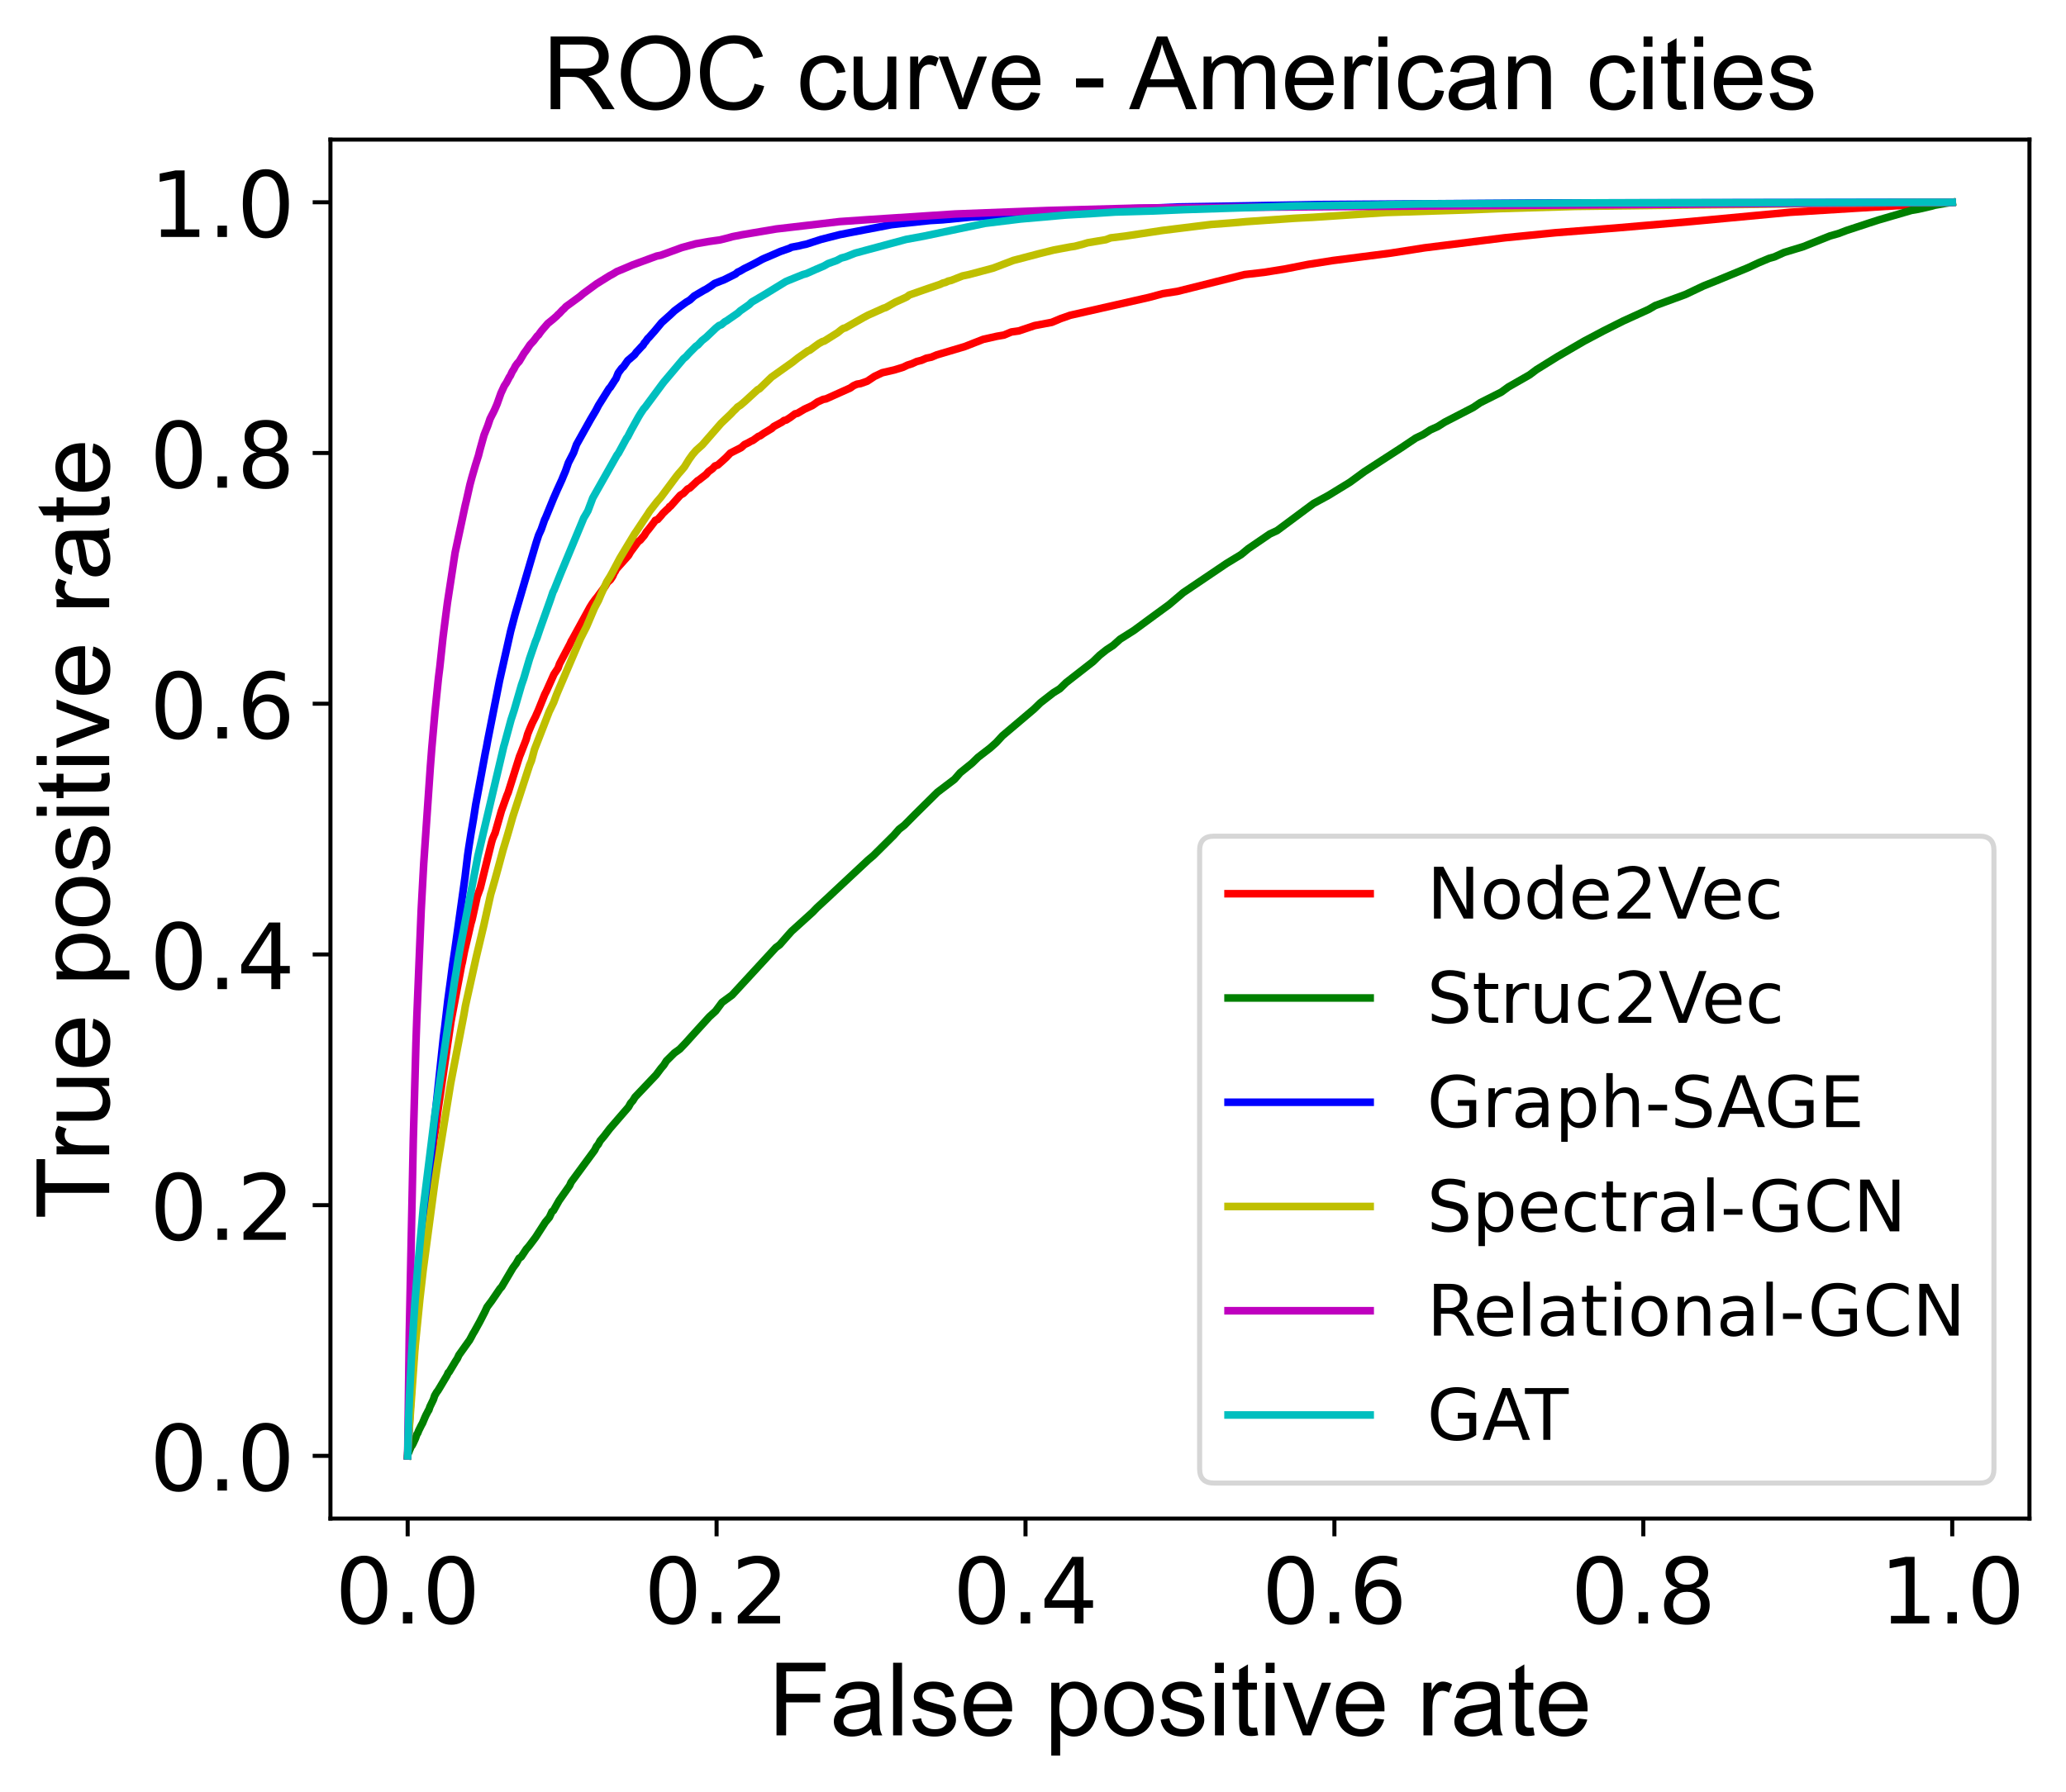 <?xml version="1.0" encoding="utf-8" standalone="no"?>
<!DOCTYPE svg PUBLIC "-//W3C//DTD SVG 1.1//EN"
  "http://www.w3.org/Graphics/SVG/1.1/DTD/svg11.dtd">
<!-- Created with matplotlib (https://matplotlib.org/) -->
<svg height="353.227pt" version="1.1" viewBox="0 0 407.116 353.227" width="407.116pt" xmlns="http://www.w3.org/2000/svg" xmlns:xlink="http://www.w3.org/1999/xlink">
 <defs>
  <style type="text/css">
*{stroke-linecap:butt;stroke-linejoin:round;}
  </style>
 </defs>
 <g id="figure_1">
  <g id="patch_1">
   <path d="M 0 353.227 
L 407.116 353.227 
L 407.116 0 
L 0 0 
z
" style="fill:#ffffff;"/>
  </g>
  <g id="axes_1">
   <g id="patch_2">
    <path d="M 65.116 299.316 
L 399.916 299.316 
L 399.916 27.516 
L 65.116 27.516 
z
" style="fill:#ffffff;"/>
   </g>
   <g id="matplotlib.axis_1">
    <g id="xtick_1">
     <g id="line2d_1">
      <defs>
       <path d="M 0 0 
L 0 3.5 
" id="m92064156e9" style="stroke:#000000;stroke-width:0.8;"/>
      </defs>
      <g>
       <use style="stroke:#000000;stroke-width:0.8;" x="80.334" xlink:href="#m92064156e9" y="299.316"/>
      </g>
     </g>
     <g id="text_1">
      <!-- 0.0 -->
      <defs>
       <path d="M 31.781 66.406 
Q 24.172 66.406 20.328 58.906 
Q 16.5 51.422 16.5 36.375 
Q 16.5 21.391 20.328 13.891 
Q 24.172 6.391 31.781 6.391 
Q 39.453 6.391 43.281 13.891 
Q 47.125 21.391 47.125 36.375 
Q 47.125 51.422 43.281 58.906 
Q 39.453 66.406 31.781 66.406 
z
M 31.781 74.219 
Q 44.047 74.219 50.516 64.516 
Q 56.984 54.828 56.984 36.375 
Q 56.984 17.969 50.516 8.266 
Q 44.047 -1.422 31.781 -1.422 
Q 19.531 -1.422 13.062 8.266 
Q 6.594 17.969 6.594 36.375 
Q 6.594 54.828 13.062 64.516 
Q 19.531 74.219 31.781 74.219 
z
" id="DejaVuSans-48"/>
       <path d="M 10.688 12.406 
L 21 12.406 
L 21 0 
L 10.688 0 
z
" id="DejaVuSans-46"/>
      </defs>
      <g transform="translate(66.022 319.993)scale(0.18 -0.18)">
       <use xlink:href="#DejaVuSans-48"/>
       <use x="63.623" xlink:href="#DejaVuSans-46"/>
       <use x="95.41" xlink:href="#DejaVuSans-48"/>
      </g>
     </g>
    </g>
    <g id="xtick_2">
     <g id="line2d_2">
      <g>
       <use style="stroke:#000000;stroke-width:0.8;" x="141.207" xlink:href="#m92064156e9" y="299.316"/>
      </g>
     </g>
     <g id="text_2">
      <!-- 0.2 -->
      <defs>
       <path d="M 19.188 8.297 
L 53.609 8.297 
L 53.609 0 
L 7.328 0 
L 7.328 8.297 
Q 12.938 14.109 22.625 23.891 
Q 32.328 33.688 34.812 36.531 
Q 39.547 41.844 41.422 45.531 
Q 43.312 49.219 43.312 52.781 
Q 43.312 58.594 39.234 62.25 
Q 35.156 65.922 28.609 65.922 
Q 23.969 65.922 18.812 64.312 
Q 13.672 62.703 7.812 59.422 
L 7.812 69.391 
Q 13.766 71.781 18.938 73 
Q 24.125 74.219 28.422 74.219 
Q 39.75 74.219 46.484 68.547 
Q 53.219 62.891 53.219 53.422 
Q 53.219 48.922 51.531 44.891 
Q 49.859 40.875 45.406 35.406 
Q 44.188 33.984 37.641 27.219 
Q 31.109 20.453 19.188 8.297 
z
" id="DejaVuSans-50"/>
      </defs>
      <g transform="translate(126.894 319.993)scale(0.18 -0.18)">
       <use xlink:href="#DejaVuSans-48"/>
       <use x="63.623" xlink:href="#DejaVuSans-46"/>
       <use x="95.41" xlink:href="#DejaVuSans-50"/>
      </g>
     </g>
    </g>
    <g id="xtick_3">
     <g id="line2d_3">
      <g>
       <use style="stroke:#000000;stroke-width:0.8;" x="202.08" xlink:href="#m92064156e9" y="299.316"/>
      </g>
     </g>
     <g id="text_3">
      <!-- 0.4 -->
      <defs>
       <path d="M 37.797 64.312 
L 12.891 25.391 
L 37.797 25.391 
z
M 35.203 72.906 
L 47.609 72.906 
L 47.609 25.391 
L 58.016 25.391 
L 58.016 17.188 
L 47.609 17.188 
L 47.609 0 
L 37.797 0 
L 37.797 17.188 
L 4.891 17.188 
L 4.891 26.703 
z
" id="DejaVuSans-52"/>
      </defs>
      <g transform="translate(187.767 319.993)scale(0.18 -0.18)">
       <use xlink:href="#DejaVuSans-48"/>
       <use x="63.623" xlink:href="#DejaVuSans-46"/>
       <use x="95.41" xlink:href="#DejaVuSans-52"/>
      </g>
     </g>
    </g>
    <g id="xtick_4">
     <g id="line2d_4">
      <g>
       <use style="stroke:#000000;stroke-width:0.8;" x="262.953" xlink:href="#m92064156e9" y="299.316"/>
      </g>
     </g>
     <g id="text_4">
      <!-- 0.6 -->
      <defs>
       <path d="M 33.016 40.375 
Q 26.375 40.375 22.484 35.828 
Q 18.609 31.297 18.609 23.391 
Q 18.609 15.531 22.484 10.953 
Q 26.375 6.391 33.016 6.391 
Q 39.656 6.391 43.531 10.953 
Q 47.406 15.531 47.406 23.391 
Q 47.406 31.297 43.531 35.828 
Q 39.656 40.375 33.016 40.375 
z
M 52.594 71.297 
L 52.594 62.312 
Q 48.875 64.062 45.094 64.984 
Q 41.312 65.922 37.594 65.922 
Q 27.828 65.922 22.672 59.328 
Q 17.531 52.734 16.797 39.406 
Q 19.672 43.656 24.016 45.922 
Q 28.375 48.188 33.594 48.188 
Q 44.578 48.188 50.953 41.516 
Q 57.328 34.859 57.328 23.391 
Q 57.328 12.156 50.688 5.359 
Q 44.047 -1.422 33.016 -1.422 
Q 20.359 -1.422 13.672 8.266 
Q 6.984 17.969 6.984 36.375 
Q 6.984 53.656 15.188 63.938 
Q 23.391 74.219 37.203 74.219 
Q 40.922 74.219 44.703 73.484 
Q 48.484 72.75 52.594 71.297 
z
" id="DejaVuSans-54"/>
      </defs>
      <g transform="translate(248.64 319.993)scale(0.18 -0.18)">
       <use xlink:href="#DejaVuSans-48"/>
       <use x="63.623" xlink:href="#DejaVuSans-46"/>
       <use x="95.41" xlink:href="#DejaVuSans-54"/>
      </g>
     </g>
    </g>
    <g id="xtick_5">
     <g id="line2d_5">
      <g>
       <use style="stroke:#000000;stroke-width:0.8;" x="323.825" xlink:href="#m92064156e9" y="299.316"/>
      </g>
     </g>
     <g id="text_5">
      <!-- 0.8 -->
      <defs>
       <path d="M 31.781 34.625 
Q 24.75 34.625 20.719 30.859 
Q 16.703 27.094 16.703 20.516 
Q 16.703 13.922 20.719 10.156 
Q 24.75 6.391 31.781 6.391 
Q 38.812 6.391 42.859 10.172 
Q 46.922 13.969 46.922 20.516 
Q 46.922 27.094 42.891 30.859 
Q 38.875 34.625 31.781 34.625 
z
M 21.922 38.812 
Q 15.578 40.375 12.031 44.719 
Q 8.5 49.078 8.5 55.328 
Q 8.5 64.062 14.719 69.141 
Q 20.953 74.219 31.781 74.219 
Q 42.672 74.219 48.875 69.141 
Q 55.078 64.062 55.078 55.328 
Q 55.078 49.078 51.531 44.719 
Q 48 40.375 41.703 38.812 
Q 48.828 37.156 52.797 32.312 
Q 56.781 27.484 56.781 20.516 
Q 56.781 9.906 50.312 4.234 
Q 43.844 -1.422 31.781 -1.422 
Q 19.734 -1.422 13.25 4.234 
Q 6.781 9.906 6.781 20.516 
Q 6.781 27.484 10.781 32.312 
Q 14.797 37.156 21.922 38.812 
z
M 18.312 54.391 
Q 18.312 48.734 21.844 45.562 
Q 25.391 42.391 31.781 42.391 
Q 38.141 42.391 41.719 45.562 
Q 45.312 48.734 45.312 54.391 
Q 45.312 60.062 41.719 63.234 
Q 38.141 66.406 31.781 66.406 
Q 25.391 66.406 21.844 63.234 
Q 18.312 60.062 18.312 54.391 
z
" id="DejaVuSans-56"/>
      </defs>
      <g transform="translate(309.513 319.993)scale(0.18 -0.18)">
       <use xlink:href="#DejaVuSans-48"/>
       <use x="63.623" xlink:href="#DejaVuSans-46"/>
       <use x="95.41" xlink:href="#DejaVuSans-56"/>
      </g>
     </g>
    </g>
    <g id="xtick_6">
     <g id="line2d_6">
      <g>
       <use style="stroke:#000000;stroke-width:0.8;" x="384.698" xlink:href="#m92064156e9" y="299.316"/>
      </g>
     </g>
     <g id="text_6">
      <!-- 1.0 -->
      <defs>
       <path d="M 12.406 8.297 
L 28.516 8.297 
L 28.516 63.922 
L 10.984 60.406 
L 10.984 69.391 
L 28.422 72.906 
L 38.281 72.906 
L 38.281 8.297 
L 54.391 8.297 
L 54.391 0 
L 12.406 0 
z
" id="DejaVuSans-49"/>
      </defs>
      <g transform="translate(370.385 319.993)scale(0.18 -0.18)">
       <use xlink:href="#DejaVuSans-49"/>
       <use x="63.623" xlink:href="#DejaVuSans-46"/>
       <use x="95.41" xlink:href="#DejaVuSans-48"/>
      </g>
     </g>
    </g>
    <g id="text_7">
     <!-- False positive rate -->
     <defs>
      <path d="M 8.203 0 
L 8.203 71.578 
L 56.5 71.578 
L 56.5 63.141 
L 17.672 63.141 
L 17.672 40.969 
L 51.266 40.969 
L 51.266 32.516 
L 17.672 32.516 
L 17.672 0 
z
" id="ArialMT-70"/>
      <path d="M 40.438 6.391 
Q 35.547 2.25 31.031 0.531 
Q 26.516 -1.172 21.344 -1.172 
Q 12.797 -1.172 8.203 3 
Q 3.609 7.172 3.609 13.672 
Q 3.609 17.484 5.344 20.625 
Q 7.078 23.781 9.891 25.688 
Q 12.703 27.594 16.219 28.562 
Q 18.797 29.25 24.031 29.891 
Q 34.672 31.156 39.703 32.906 
Q 39.75 34.719 39.75 35.203 
Q 39.75 40.578 37.25 42.781 
Q 33.891 45.75 27.25 45.75 
Q 21.047 45.75 18.094 43.578 
Q 15.141 41.406 13.719 35.891 
L 5.125 37.062 
Q 6.297 42.578 8.984 45.969 
Q 11.672 49.359 16.75 51.188 
Q 21.828 53.031 28.516 53.031 
Q 35.156 53.031 39.297 51.469 
Q 43.453 49.906 45.406 47.531 
Q 47.359 45.172 48.141 41.547 
Q 48.578 39.312 48.578 33.453 
L 48.578 21.734 
Q 48.578 9.469 49.141 6.219 
Q 49.703 2.984 51.375 0 
L 42.188 0 
Q 40.828 2.734 40.438 6.391 
z
M 39.703 26.031 
Q 34.906 24.078 25.344 22.703 
Q 19.922 21.922 17.672 20.938 
Q 15.438 19.969 14.203 18.094 
Q 12.984 16.219 12.984 13.922 
Q 12.984 10.406 15.641 8.062 
Q 18.312 5.719 23.438 5.719 
Q 28.516 5.719 32.469 7.938 
Q 36.422 10.156 38.281 14.016 
Q 39.703 17 39.703 22.797 
z
" id="ArialMT-97"/>
      <path d="M 6.391 0 
L 6.391 71.578 
L 15.188 71.578 
L 15.188 0 
z
" id="ArialMT-108"/>
      <path d="M 3.078 15.484 
L 11.766 16.844 
Q 12.5 11.625 15.844 8.844 
Q 19.188 6.062 25.203 6.062 
Q 31.25 6.062 34.172 8.516 
Q 37.109 10.984 37.109 14.312 
Q 37.109 17.281 34.516 19 
Q 32.719 20.172 25.531 21.969 
Q 15.875 24.422 12.141 26.203 
Q 8.406 27.984 6.469 31.125 
Q 4.547 34.281 4.547 38.094 
Q 4.547 41.547 6.125 44.5 
Q 7.719 47.469 10.453 49.422 
Q 12.5 50.922 16.031 51.969 
Q 19.578 53.031 23.641 53.031 
Q 29.734 53.031 34.344 51.266 
Q 38.969 49.516 41.156 46.5 
Q 43.359 43.5 44.188 38.484 
L 35.594 37.312 
Q 35.016 41.312 32.203 43.547 
Q 29.391 45.797 24.266 45.797 
Q 18.219 45.797 15.625 43.797 
Q 13.031 41.797 13.031 39.109 
Q 13.031 37.406 14.109 36.031 
Q 15.188 34.625 17.484 33.688 
Q 18.797 33.203 25.25 31.453 
Q 34.578 28.953 38.25 27.359 
Q 41.938 25.781 44.031 22.75 
Q 46.141 19.734 46.141 15.234 
Q 46.141 10.844 43.578 6.953 
Q 41.016 3.078 36.172 0.953 
Q 31.344 -1.172 25.25 -1.172 
Q 15.141 -1.172 9.844 3.031 
Q 4.547 7.234 3.078 15.484 
z
" id="ArialMT-115"/>
      <path d="M 42.094 16.703 
L 51.172 15.578 
Q 49.031 7.625 43.219 3.219 
Q 37.406 -1.172 28.375 -1.172 
Q 17 -1.172 10.328 5.828 
Q 3.656 12.844 3.656 25.484 
Q 3.656 38.578 10.391 45.797 
Q 17.141 53.031 27.875 53.031 
Q 38.281 53.031 44.875 45.953 
Q 51.469 38.875 51.469 26.031 
Q 51.469 25.25 51.422 23.688 
L 12.75 23.688 
Q 13.234 15.141 17.578 10.594 
Q 21.922 6.062 28.422 6.062 
Q 33.25 6.062 36.672 8.594 
Q 40.094 11.141 42.094 16.703 
z
M 13.234 30.906 
L 42.188 30.906 
Q 41.609 37.453 38.875 40.719 
Q 34.672 45.797 27.984 45.797 
Q 21.922 45.797 17.797 41.75 
Q 13.672 37.703 13.234 30.906 
z
" id="ArialMT-101"/>
      <path id="ArialMT-32"/>
      <path d="M 6.594 -19.875 
L 6.594 51.859 
L 14.594 51.859 
L 14.594 45.125 
Q 17.438 49.078 21 51.047 
Q 24.562 53.031 29.641 53.031 
Q 36.281 53.031 41.359 49.609 
Q 46.438 46.188 49.016 39.953 
Q 51.609 33.734 51.609 26.312 
Q 51.609 18.359 48.75 11.984 
Q 45.906 5.609 40.453 2.219 
Q 35.016 -1.172 29 -1.172 
Q 24.609 -1.172 21.109 0.688 
Q 17.625 2.547 15.375 5.375 
L 15.375 -19.875 
z
M 14.547 25.641 
Q 14.547 15.625 18.594 10.844 
Q 22.656 6.062 28.422 6.062 
Q 34.281 6.062 38.453 11.016 
Q 42.625 15.969 42.625 26.375 
Q 42.625 36.281 38.547 41.203 
Q 34.469 46.141 28.812 46.141 
Q 23.188 46.141 18.859 40.891 
Q 14.547 35.641 14.547 25.641 
z
" id="ArialMT-112"/>
      <path d="M 3.328 25.922 
Q 3.328 40.328 11.328 47.266 
Q 18.016 53.031 27.641 53.031 
Q 38.328 53.031 45.109 46.016 
Q 51.906 39.016 51.906 26.656 
Q 51.906 16.656 48.906 10.906 
Q 45.906 5.172 40.156 2 
Q 34.422 -1.172 27.641 -1.172 
Q 16.75 -1.172 10.031 5.812 
Q 3.328 12.797 3.328 25.922 
z
M 12.359 25.922 
Q 12.359 15.969 16.703 11.016 
Q 21.047 6.062 27.641 6.062 
Q 34.188 6.062 38.531 11.031 
Q 42.875 16.016 42.875 26.219 
Q 42.875 35.844 38.5 40.797 
Q 34.125 45.75 27.641 45.75 
Q 21.047 45.75 16.703 40.812 
Q 12.359 35.891 12.359 25.922 
z
" id="ArialMT-111"/>
      <path d="M 6.641 61.469 
L 6.641 71.578 
L 15.438 71.578 
L 15.438 61.469 
z
M 6.641 0 
L 6.641 51.859 
L 15.438 51.859 
L 15.438 0 
z
" id="ArialMT-105"/>
      <path d="M 25.781 7.859 
L 27.047 0.094 
Q 23.344 -0.688 20.406 -0.688 
Q 15.625 -0.688 12.984 0.828 
Q 10.359 2.344 9.281 4.812 
Q 8.203 7.281 8.203 15.188 
L 8.203 45.016 
L 1.766 45.016 
L 1.766 51.859 
L 8.203 51.859 
L 8.203 64.703 
L 16.938 69.969 
L 16.938 51.859 
L 25.781 51.859 
L 25.781 45.016 
L 16.938 45.016 
L 16.938 14.703 
Q 16.938 10.938 17.406 9.859 
Q 17.875 8.797 18.922 8.156 
Q 19.969 7.516 21.922 7.516 
Q 23.391 7.516 25.781 7.859 
z
" id="ArialMT-116"/>
      <path d="M 21 0 
L 1.266 51.859 
L 10.547 51.859 
L 21.688 20.797 
Q 23.484 15.766 25 10.359 
Q 26.172 14.453 28.266 20.219 
L 39.797 51.859 
L 48.828 51.859 
L 29.203 0 
z
" id="ArialMT-118"/>
      <path d="M 6.5 0 
L 6.5 51.859 
L 14.406 51.859 
L 14.406 44 
Q 17.438 49.516 20 51.266 
Q 22.562 53.031 25.641 53.031 
Q 30.078 53.031 34.672 50.203 
L 31.641 42.047 
Q 28.422 43.953 25.203 43.953 
Q 22.312 43.953 20.016 42.219 
Q 17.719 40.484 16.75 37.406 
Q 15.281 32.719 15.281 27.156 
L 15.281 0 
z
" id="ArialMT-114"/>
     </defs>
     <g transform="translate(151.374 342.052)scale(0.2 -0.2)">
      <use xlink:href="#ArialMT-70"/>
      <use x="61.084" xlink:href="#ArialMT-97"/>
      <use x="116.699" xlink:href="#ArialMT-108"/>
      <use x="138.916" xlink:href="#ArialMT-115"/>
      <use x="188.916" xlink:href="#ArialMT-101"/>
      <use x="244.531" xlink:href="#ArialMT-32"/>
      <use x="272.314" xlink:href="#ArialMT-112"/>
      <use x="327.93" xlink:href="#ArialMT-111"/>
      <use x="383.545" xlink:href="#ArialMT-115"/>
      <use x="433.545" xlink:href="#ArialMT-105"/>
      <use x="455.762" xlink:href="#ArialMT-116"/>
      <use x="483.545" xlink:href="#ArialMT-105"/>
      <use x="505.762" xlink:href="#ArialMT-118"/>
      <use x="555.762" xlink:href="#ArialMT-101"/>
      <use x="611.377" xlink:href="#ArialMT-32"/>
      <use x="639.16" xlink:href="#ArialMT-114"/>
      <use x="672.461" xlink:href="#ArialMT-97"/>
      <use x="728.076" xlink:href="#ArialMT-116"/>
      <use x="755.859" xlink:href="#ArialMT-101"/>
     </g>
    </g>
   </g>
   <g id="matplotlib.axis_2">
    <g id="ytick_1">
     <g id="line2d_7">
      <defs>
       <path d="M 0 0 
L -3.5 0 
" id="maaafd80c94" style="stroke:#000000;stroke-width:0.8;"/>
      </defs>
      <g>
       <use style="stroke:#000000;stroke-width:0.8;" x="65.116" xlink:href="#maaafd80c94" y="286.961"/>
      </g>
     </g>
     <g id="text_8">
      <!-- 0.0 -->
      <g transform="translate(29.491 293.8)scale(0.18 -0.18)">
       <use xlink:href="#DejaVuSans-48"/>
       <use x="63.623" xlink:href="#DejaVuSans-46"/>
       <use x="95.41" xlink:href="#DejaVuSans-48"/>
      </g>
     </g>
    </g>
    <g id="ytick_2">
     <g id="line2d_8">
      <g>
       <use style="stroke:#000000;stroke-width:0.8;" x="65.116" xlink:href="#maaafd80c94" y="237.543"/>
      </g>
     </g>
     <g id="text_9">
      <!-- 0.2 -->
      <g transform="translate(29.491 244.381)scale(0.18 -0.18)">
       <use xlink:href="#DejaVuSans-48"/>
       <use x="63.623" xlink:href="#DejaVuSans-46"/>
       <use x="95.41" xlink:href="#DejaVuSans-50"/>
      </g>
     </g>
    </g>
    <g id="ytick_3">
     <g id="line2d_9">
      <g>
       <use style="stroke:#000000;stroke-width:0.8;" x="65.116" xlink:href="#maaafd80c94" y="188.125"/>
      </g>
     </g>
     <g id="text_10">
      <!-- 0.4 -->
      <g transform="translate(29.491 194.963)scale(0.18 -0.18)">
       <use xlink:href="#DejaVuSans-48"/>
       <use x="63.623" xlink:href="#DejaVuSans-46"/>
       <use x="95.41" xlink:href="#DejaVuSans-52"/>
      </g>
     </g>
    </g>
    <g id="ytick_4">
     <g id="line2d_10">
      <g>
       <use style="stroke:#000000;stroke-width:0.8;" x="65.116" xlink:href="#maaafd80c94" y="138.707"/>
      </g>
     </g>
     <g id="text_11">
      <!-- 0.6 -->
      <g transform="translate(29.491 145.545)scale(0.18 -0.18)">
       <use xlink:href="#DejaVuSans-48"/>
       <use x="63.623" xlink:href="#DejaVuSans-46"/>
       <use x="95.41" xlink:href="#DejaVuSans-54"/>
      </g>
     </g>
    </g>
    <g id="ytick_5">
     <g id="line2d_11">
      <g>
       <use style="stroke:#000000;stroke-width:0.8;" x="65.116" xlink:href="#maaafd80c94" y="89.288"/>
      </g>
     </g>
     <g id="text_12">
      <!-- 0.8 -->
      <g transform="translate(29.491 96.127)scale(0.18 -0.18)">
       <use xlink:href="#DejaVuSans-48"/>
       <use x="63.623" xlink:href="#DejaVuSans-46"/>
       <use x="95.41" xlink:href="#DejaVuSans-56"/>
      </g>
     </g>
    </g>
    <g id="ytick_6">
     <g id="line2d_12">
      <g>
       <use style="stroke:#000000;stroke-width:0.8;" x="65.116" xlink:href="#maaafd80c94" y="39.87"/>
      </g>
     </g>
     <g id="text_13">
      <!-- 1.0 -->
      <g transform="translate(29.491 46.709)scale(0.18 -0.18)">
       <use xlink:href="#DejaVuSans-49"/>
       <use x="63.623" xlink:href="#DejaVuSans-46"/>
       <use x="95.41" xlink:href="#DejaVuSans-48"/>
      </g>
     </g>
    </g>
    <g id="text_14">
     <!-- True positive rate -->
     <defs>
      <path d="M 25.922 0 
L 25.922 63.141 
L 2.344 63.141 
L 2.344 71.578 
L 59.078 71.578 
L 59.078 63.141 
L 35.406 63.141 
L 35.406 0 
z
" id="ArialMT-84"/>
      <path d="M 40.578 0 
L 40.578 7.625 
Q 34.516 -1.172 24.125 -1.172 
Q 19.531 -1.172 15.547 0.578 
Q 11.578 2.344 9.641 5 
Q 7.719 7.672 6.938 11.531 
Q 6.391 14.109 6.391 19.734 
L 6.391 51.859 
L 15.188 51.859 
L 15.188 23.094 
Q 15.188 16.219 15.719 13.812 
Q 16.547 10.359 19.234 8.375 
Q 21.922 6.391 25.875 6.391 
Q 29.828 6.391 33.297 8.422 
Q 36.766 10.453 38.203 13.938 
Q 39.656 17.438 39.656 24.078 
L 39.656 51.859 
L 48.438 51.859 
L 48.438 0 
z
" id="ArialMT-117"/>
     </defs>
     <g transform="translate(21.516 240.291)rotate(-90)scale(0.2 -0.2)">
      <use xlink:href="#ArialMT-84"/>
      <use x="57.334" xlink:href="#ArialMT-114"/>
      <use x="90.635" xlink:href="#ArialMT-117"/>
      <use x="146.25" xlink:href="#ArialMT-101"/>
      <use x="201.865" xlink:href="#ArialMT-32"/>
      <use x="229.648" xlink:href="#ArialMT-112"/>
      <use x="285.264" xlink:href="#ArialMT-111"/>
      <use x="340.879" xlink:href="#ArialMT-115"/>
      <use x="390.879" xlink:href="#ArialMT-105"/>
      <use x="413.096" xlink:href="#ArialMT-116"/>
      <use x="440.879" xlink:href="#ArialMT-105"/>
      <use x="463.096" xlink:href="#ArialMT-118"/>
      <use x="513.096" xlink:href="#ArialMT-101"/>
      <use x="568.711" xlink:href="#ArialMT-32"/>
      <use x="596.494" xlink:href="#ArialMT-114"/>
      <use x="629.795" xlink:href="#ArialMT-97"/>
      <use x="685.41" xlink:href="#ArialMT-116"/>
      <use x="713.193" xlink:href="#ArialMT-101"/>
     </g>
    </g>
   </g>
   <g id="line2d_13">
    <path clip-path="url(#p78b0a03a24)" d="M 80.334 286.961 
L 80.574 280.237 
L 81.025 272.405 
L 81.448 266.339 
L 82.914 248.553 
L 85.523 224.463 
L 85.934 221.747 
L 86.307 218.82 
L 88.838 201.508 
L 89.037 200.413 
L 90.965 190.221 
L 91.097 189.694 
L 91.523 187.505 
L 92.278 184.301 
L 92.791 182.046 
L 93.009 181.308 
L 93.362 179.739 
L 94.026 176.72 
L 94.626 175.071 
L 96.867 166.013 
L 97.049 165.393 
L 97.475 164.352 
L 97.525 164.312 
L 98.796 159.842 
L 99.126 158.933 
L 99.591 157.627 
L 99.911 156.744 
L 100.114 156.282 
L 102.397 149.031 
L 102.517 148.767 
L 103.677 145.787 
L 103.974 144.719 
L 104.216 144.099 
L 104.532 143.335 
L 104.898 142.491 
L 105.546 141.212 
L 105.74 140.75 
L 106.046 140.078 
L 107.35 136.847 
L 107.69 136.188 
L 109.158 132.905 
L 109.967 131.679 
L 110.27 130.822 
L 112.346 126.893 
L 112.588 126.339 
L 112.746 126.101 
L 116.258 119.693 
L 116.744 118.916 
L 117.351 118.085 
L 117.662 117.716 
L 119.262 115.54 
L 119.697 114.789 
L 120.278 114.274 
L 120.735 113.589 
L 121.071 112.824 
L 121.184 112.718 
L 121.428 112.217 
L 121.679 111.914 
L 123.844 109.488 
L 124.258 108.776 
L 125.746 106.772 
L 126.176 106.456 
L 126.629 105.915 
L 126.93 105.572 
L 127.398 104.821 
L 127.864 104.267 
L 128.964 102.83 
L 129.129 102.566 
L 129.596 102.394 
L 130.28 101.63 
L 130.639 101.181 
L 131.361 100.483 
L 131.736 100.166 
L 131.926 99.863 
L 132.11 99.797 
L 134.045 97.621 
L 134.449 97.371 
L 134.658 97.265 
L 135.498 96.382 
L 135.924 96.197 
L 137.484 94.734 
L 137.7 94.628 
L 138.426 94.061 
L 139.126 93.521 
L 139.609 92.967 
L 140.396 92.387 
L 140.912 91.833 
L 141.419 91.675 
L 142.229 90.963 
L 143.058 90.211 
L 143.929 89.302 
L 146.056 88.22 
L 146.708 87.627 
L 147.349 87.324 
L 148.023 86.941 
L 148.358 86.81 
L 149.428 86.032 
L 149.788 85.9 
L 150.507 85.399 
L 152.068 84.463 
L 152.48 84.067 
L 154.095 83.197 
L 154.502 82.88 
L 154.917 82.801 
L 155.778 82.247 
L 156.672 81.575 
L 157.139 81.47 
L 158.542 80.639 
L 160.063 79.94 
L 161.102 79.228 
L 162.205 78.727 
L 162.767 78.622 
L 167.554 76.472 
L 168.19 76.024 
L 168.869 75.721 
L 169.543 75.615 
L 170.887 75.141 
L 172.343 74.178 
L 173.862 73.466 
L 176.247 72.912 
L 177.96 72.385 
L 178.839 71.963 
L 179.716 71.686 
L 180.634 71.264 
L 181.558 71.027 
L 182.543 70.605 
L 183.544 70.394 
L 184.571 69.959 
L 190.07 68.324 
L 193.753 66.887 
L 196.454 66.28 
L 197.834 66.043 
L 199.282 65.436 
L 200.756 65.225 
L 203.891 64.171 
L 207.248 63.538 
L 209.013 62.799 
L 210.893 62.14 
L 226.411 58.62 
L 229.145 57.881 
L 232.005 57.433 
L 245.239 54.123 
L 249.127 53.675 
L 253.293 53.003 
L 257.83 52.106 
L 262.737 51.341 
L 274.125 49.878 
L 280.694 48.849 
L 296.595 46.858 
L 306.51 45.869 
L 318.315 44.946 
L 333.057 43.681 
L 352.788 41.835 
L 384.698 39.87 
L 384.698 39.87 
" style="fill:none;stroke:#ff0000;stroke-linecap:square;stroke-width:1.5;"/>
   </g>
   <g id="line2d_14">
    <path clip-path="url(#p78b0a03a24)" d="M 80.334 286.961 
L 80.348 286.856 
L 80.456 286.394 
L 80.54 286.289 
L 80.747 285.722 
L 80.808 285.616 
L 81.002 285.115 
L 81.138 285.01 
L 81.397 284.535 
L 81.857 283.533 
L 82.149 282.715 
L 82.33 282.452 
L 82.495 282.003 
L 83.038 280.909 
L 83.254 280.527 
L 83.74 279.366 
L 83.977 278.852 
L 84.235 278.378 
L 84.407 278.008 
L 84.486 277.969 
L 84.721 277.27 
L 85.402 275.859 
L 85.648 275.108 
L 86.063 274.396 
L 86.285 274.119 
L 86.716 273.407 
L 88.09 271.099 
L 88.334 270.545 
L 88.496 270.44 
L 89.741 268.357 
L 90.111 267.79 
L 90.435 267.091 
L 92.374 264.362 
L 92.485 264.23 
L 92.836 263.597 
L 93.221 262.859 
L 93.485 262.437 
L 94.538 260.525 
L 95.544 258.573 
L 95.981 257.624 
L 96.894 256.398 
L 98.531 253.998 
L 98.86 253.642 
L 101.09 249.871 
L 101.71 249.04 
L 102.287 248.012 
L 102.696 247.748 
L 103.325 246.799 
L 103.736 246.179 
L 104.189 245.678 
L 105.544 243.872 
L 107.484 240.866 
L 108.25 239.956 
L 108.786 238.795 
L 109.052 238.624 
L 110.169 236.646 
L 112.241 233.693 
L 112.544 233.02 
L 117.18 226.705 
L 117.54 225.979 
L 117.9 225.544 
L 118.269 224.846 
L 119.031 223.949 
L 120.178 222.446 
L 123.849 218.2 
L 124.265 217.449 
L 124.707 216.948 
L 125.134 216.249 
L 129.295 211.858 
L 130.285 210.54 
L 130.8 209.946 
L 131.315 209.116 
L 132.891 207.547 
L 133.953 206.782 
L 135.086 205.595 
L 136.782 203.71 
L 139.78 200.413 
L 141.022 199.279 
L 142.284 197.579 
L 144.252 196.141 
L 152.878 186.78 
L 153.644 186.213 
L 155.214 184.42 
L 156.006 183.536 
L 160.14 179.792 
L 160.991 178.908 
L 162.691 177.339 
L 171.117 169.468 
L 172.093 168.65 
L 176.125 164.642 
L 177.163 163.455 
L 178.205 162.651 
L 180.358 160.475 
L 184.731 156.151 
L 188.085 153.606 
L 189.209 152.314 
L 191.571 150.402 
L 192.733 149.268 
L 195.111 147.435 
L 196.323 146.354 
L 197.528 145.035 
L 203.753 139.761 
L 205.012 138.535 
L 207.572 136.544 
L 208.849 135.753 
L 210.106 134.527 
L 215.388 130.413 
L 216.689 129.147 
L 218.015 128.092 
L 219.349 127.209 
L 220.722 125.983 
L 223.395 124.295 
L 227.576 121.223 
L 230.341 119.206 
L 233.16 116.819 
L 241.695 111.057 
L 244.58 109.304 
L 245.964 108.156 
L 250.234 105.242 
L 251.659 104.583 
L 258.843 99.243 
L 261.735 97.674 
L 266.037 95.037 
L 268.863 92.967 
L 273.218 90.145 
L 276.09 88.286 
L 278.98 86.348 
L 280.44 85.649 
L 281.875 84.726 
L 283.286 84.093 
L 284.69 83.21 
L 290.313 80.309 
L 291.696 79.373 
L 295.841 77.29 
L 297.236 76.275 
L 301.411 73.888 
L 302.759 72.873 
L 306.854 70.328 
L 312.156 67.243 
L 316.043 65.186 
L 319.885 63.261 
L 324.893 60.98 
L 326.149 60.241 
L 332.142 58.039 
L 335.668 56.365 
L 337.945 55.455 
L 344.494 52.752 
L 346.592 51.776 
L 348.641 50.919 
L 349.63 50.642 
L 351.577 49.759 
L 355.35 48.612 
L 360.622 46.502 
L 362.249 46.041 
L 363.844 45.434 
L 368.165 44.01 
L 370.113 43.377 
L 376.66 41.466 
L 377.996 41.241 
L 380.629 40.635 
L 381.266 40.45 
L 383.499 40.055 
L 384.123 39.962 
L 384.698 39.87 
L 384.698 39.87 
" style="fill:none;stroke:#008000;stroke-linecap:square;stroke-width:1.5;"/>
   </g>
   <g id="line2d_15">
    <path clip-path="url(#p78b0a03a24)" d="M 80.334 286.961 
L 80.339 286.856 
L 80.491 284.139 
L 80.696 280.237 
L 80.845 277.547 
L 81.1 273.684 
L 81.209 271.943 
L 81.447 268.66 
L 83.914 238.703 
L 85.646 220.666 
L 85.746 219.809 
L 86.054 216.908 
L 87.377 204.422 
L 87.644 202.391 
L 88.252 197.143 
L 88.76 193.425 
L 89.178 190.234 
L 89.651 187.07 
L 91.646 172.843 
L 92.151 168.584 
L 92.35 167.2 
L 92.817 164.246 
L 93.284 161.53 
L 93.742 158.603 
L 95.654 148.292 
L 95.848 147.356 
L 96.13 145.813 
L 98.434 134.158 
L 100.626 124.414 
L 101.479 121.183 
L 101.799 120.076 
L 102.188 118.757 
L 104.588 110.569 
L 105.648 106.996 
L 106.143 105.48 
L 106.646 104.372 
L 107.328 102.421 
L 107.492 102.104 
L 107.823 101.3 
L 109.05 98.294 
L 109.757 96.672 
L 110.731 94.536 
L 110.997 93.877 
L 111.445 92.822 
L 112.005 91.213 
L 113.036 89.209 
L 113.601 87.627 
L 116.396 82.63 
L 117.419 80.903 
L 117.94 79.9 
L 120.026 76.578 
L 120.255 76.354 
L 121.145 74.969 
L 121.365 74.666 
L 121.818 73.545 
L 122.044 73.216 
L 122.504 72.596 
L 122.855 72.279 
L 123.701 71.066 
L 123.936 70.869 
L 125.043 69.919 
L 125.425 69.392 
L 125.676 69.141 
L 126.444 68.297 
L 126.711 68.047 
L 126.97 67.599 
L 127.238 67.309 
L 127.63 66.742 
L 127.9 66.491 
L 128.422 65.898 
L 128.987 65.265 
L 130.4 63.564 
L 132.151 61.995 
L 132.895 61.283 
L 134.159 60.334 
L 134.795 59.872 
L 135.276 59.529 
L 135.957 59.121 
L 136.798 58.343 
L 138.728 57.209 
L 139.106 57.024 
L 140.038 56.431 
L 140.809 55.877 
L 141.814 55.481 
L 142.206 55.323 
L 142.61 55.178 
L 144.931 54.018 
L 145.359 53.649 
L 145.805 53.451 
L 146.7 52.924 
L 147.183 52.699 
L 148.15 52.212 
L 149.168 51.684 
L 150.195 51.117 
L 150.714 50.88 
L 152.058 50.313 
L 153.787 49.561 
L 155.608 48.928 
L 155.927 48.744 
L 157.516 48.441 
L 158.203 48.269 
L 158.862 48.137 
L 161.79 47.188 
L 165.458 46.252 
L 166.795 45.988 
L 175.64 44.287 
L 177.506 44.076 
L 183.271 43.47 
L 185.747 43.325 
L 191.352 42.784 
L 209.037 41.756 
L 217.39 41.452 
L 222.598 41.136 
L 225.51 41.083 
L 232.265 40.793 
L 245.976 40.569 
L 259.711 40.318 
L 303.207 40.015 
L 384.698 39.87 
L 384.698 39.87 
" style="fill:none;stroke:#0000ff;stroke-linecap:square;stroke-width:1.5;"/>
   </g>
   <g id="line2d_16">
    <path clip-path="url(#p78b0a03a24)" d="M 80.334 286.961 
L 80.459 284.324 
L 81.785 265.614 
L 82.747 255.936 
L 82.958 254.104 
L 83.384 250.346 
L 85.379 235.354 
L 85.682 233.099 
L 86.165 229.83 
L 86.348 228.696 
L 86.707 226.507 
L 88.804 213.546 
L 91.432 199.912 
L 91.702 198.317 
L 92.045 196.748 
L 93.888 188.468 
L 95.339 182.376 
L 96.696 176.271 
L 96.963 175.388 
L 97.512 173.476 
L 97.975 171.788 
L 99.132 167.516 
L 99.834 165.196 
L 100.332 163.495 
L 101.044 160.99 
L 104.361 150.811 
L 104.725 149.927 
L 105.321 147.725 
L 108.2 140.315 
L 109.109 138.43 
L 109.641 136.992 
L 109.918 136.32 
L 114.355 125.93 
L 115.568 123.544 
L 116.186 122.093 
L 117.15 119.825 
L 117.932 118.362 
L 118.421 117.201 
L 119.569 114.683 
L 120.255 113.576 
L 120.76 112.666 
L 122.162 110.016 
L 125.049 105.229 
L 125.424 104.689 
L 126.82 102.579 
L 127.619 101.392 
L 128.017 100.759 
L 129.425 98.94 
L 130.251 97.977 
L 133.278 93.916 
L 133.717 93.363 
L 134.159 92.875 
L 134.855 92.044 
L 135.772 90.567 
L 136.467 89.592 
L 137.173 88.774 
L 138.384 87.693 
L 142.12 83.408 
L 143.977 81.641 
L 144.505 81.074 
L 145.047 80.56 
L 145.333 80.23 
L 145.896 79.874 
L 146.746 79.149 
L 149.321 76.789 
L 149.616 76.67 
L 152.029 74.336 
L 156.17 71.396 
L 157.162 70.605 
L 159.204 69.168 
L 159.564 69.036 
L 160.636 68.245 
L 161.348 67.731 
L 162.074 67.322 
L 162.424 67.229 
L 165.054 65.581 
L 165.807 64.975 
L 166.189 64.724 
L 166.588 64.619 
L 167.775 63.946 
L 170.193 62.575 
L 171.044 62.127 
L 172.347 61.547 
L 174.1 60.756 
L 174.553 60.611 
L 176.38 59.582 
L 178.245 58.738 
L 178.708 58.514 
L 179.188 58.145 
L 182.656 56.932 
L 185.255 56.048 
L 185.779 55.798 
L 186.315 55.666 
L 186.863 55.402 
L 187.407 55.284 
L 189.675 54.387 
L 190.863 54.137 
L 195.72 52.844 
L 199.693 51.328 
L 203.174 50.418 
L 204.617 50.036 
L 207.697 49.271 
L 210.945 48.665 
L 211.776 48.546 
L 213.462 48.111 
L 214.331 47.847 
L 217.926 47.241 
L 218.853 46.885 
L 221.764 46.529 
L 226.901 45.751 
L 229.075 45.421 
L 238.706 44.234 
L 242.774 43.931 
L 245.64 43.681 
L 255.147 43.021 
L 258.674 42.837 
L 273.128 41.888 
L 289.106 41.373 
L 295.48 41.123 
L 310.43 40.688 
L 329.98 40.437 
L 342.57 40.318 
L 358.631 40.108 
L 384.698 39.87 
L 384.698 39.87 
" style="fill:none;stroke:#bfbf00;stroke-linecap:square;stroke-width:1.5;"/>
   </g>
   <g id="line2d_17">
    <path clip-path="url(#p78b0a03a24)" d="M 80.334 286.961 
L 80.336 286.895 
L 80.653 262.938 
L 81.441 224.714 
L 81.966 205.516 
L 82.145 200.347 
L 82.997 179.422 
L 83.161 176.337 
L 83.494 170.246 
L 84.796 151.219 
L 85.09 147.409 
L 85.718 140.302 
L 86.392 133.696 
L 86.665 131.507 
L 87.289 125.68 
L 87.803 121.605 
L 88.165 118.823 
L 89.675 108.961 
L 91.664 99.639 
L 91.884 98.742 
L 92.605 95.525 
L 93.001 94.048 
L 93.691 91.675 
L 94.286 89.789 
L 94.557 88.708 
L 95.388 85.742 
L 96.119 83.896 
L 96.567 82.564 
L 96.944 81.812 
L 97.219 81.285 
L 97.489 80.718 
L 97.938 79.676 
L 98.705 77.514 
L 98.89 77.118 
L 99.376 76.064 
L 99.811 75.404 
L 100.399 74.27 
L 100.531 74.125 
L 100.93 73.268 
L 101.276 72.728 
L 101.567 72.148 
L 101.938 71.633 
L 102.318 71.225 
L 103.26 69.642 
L 103.75 68.983 
L 104.442 67.955 
L 105.154 67.19 
L 105.906 66.188 
L 106.092 66.069 
L 106.386 65.634 
L 106.69 65.225 
L 107.947 63.762 
L 108.849 63.037 
L 109.697 62.298 
L 109.958 62.008 
L 110.213 61.797 
L 110.86 61.098 
L 111.119 60.887 
L 111.526 60.439 
L 114.254 58.448 
L 114.924 57.881 
L 117.527 55.969 
L 120.106 54.361 
L 120.585 54.11 
L 121.578 53.517 
L 122.893 52.976 
L 124.614 52.238 
L 129.416 50.471 
L 130.217 50.313 
L 134.36 48.797 
L 137.114 48.045 
L 139.697 47.597 
L 141.865 47.293 
L 143.492 46.885 
L 144.325 46.647 
L 146.178 46.278 
L 148.208 45.935 
L 152.972 45.131 
L 165.428 43.681 
L 170.781 43.312 
L 188.23 42.178 
L 206.338 41.492 
L 224.628 41.004 
L 384.69 39.87 
L 384.69 39.87 
" style="fill:none;stroke:#bf00bf;stroke-linecap:square;stroke-width:1.5;"/>
   </g>
   <g id="line2d_18">
    <path clip-path="url(#p78b0a03a24)" d="M 80.334 286.961 
L 80.526 279.327 
L 80.724 274.527 
L 81.108 266.788 
L 81.293 264.006 
L 81.504 260.63 
L 81.738 257.136 
L 82.312 249.884 
L 83.417 238.044 
L 85.673 219.848 
L 89.515 193.808 
L 89.959 191.171 
L 90.301 188.955 
L 90.744 186.463 
L 94.185 168.663 
L 99.272 147.092 
L 99.435 146.552 
L 100.698 141.884 
L 101.335 139.933 
L 102.759 135.015 
L 103.19 133.775 
L 104.346 129.859 
L 105.514 126.444 
L 105.798 125.772 
L 106.46 123.82 
L 108.461 118.204 
L 108.971 116.687 
L 109.171 116.318 
L 110.499 113.009 
L 115.038 102.078 
L 115.395 101.485 
L 115.856 100.68 
L 116.807 98.149 
L 121.598 89.671 
L 121.852 89.354 
L 123.508 86.308 
L 123.652 86.177 
L 124.347 84.819 
L 125.816 82.182 
L 126.246 81.47 
L 126.84 80.573 
L 127.134 80.256 
L 130.468 75.747 
L 130.8 75.312 
L 134.669 70.724 
L 135.218 70.262 
L 135.599 69.827 
L 135.987 69.418 
L 137.141 68.258 
L 137.534 67.994 
L 138.317 67.15 
L 139.134 66.504 
L 141.058 64.672 
L 141.696 64.157 
L 142.143 64.012 
L 142.819 63.432 
L 143.271 63.182 
L 143.715 62.865 
L 145.366 61.731 
L 145.865 61.27 
L 147.626 60.044 
L 148.137 59.543 
L 150.6 58.092 
L 154.804 55.521 
L 155.475 55.231 
L 158.211 54.123 
L 158.918 53.926 
L 160.778 53.095 
L 162.359 52.422 
L 163.19 51.948 
L 164.884 51.341 
L 165.766 50.867 
L 166.654 50.629 
L 168.524 49.891 
L 178.55 47.188 
L 181.992 46.555 
L 194.09 44.024 
L 201.123 43.166 
L 209.984 42.389 
L 215.487 42.072 
L 219.729 41.795 
L 227.29 41.584 
L 233.361 41.321 
L 249.909 40.793 
L 255.533 40.595 
L 270.095 40.411 
L 280.137 40.187 
L 314.765 39.989 
L 384.698 39.87 
L 384.698 39.87 
" style="fill:none;stroke:#00bfbf;stroke-linecap:square;stroke-width:1.5;"/>
   </g>
   <g id="patch_3">
    <path d="M 65.116 299.316 
L 65.116 27.516 
" style="fill:none;stroke:#000000;stroke-linecap:square;stroke-linejoin:miter;stroke-width:0.8;"/>
   </g>
   <g id="patch_4">
    <path d="M 399.916 299.316 
L 399.916 27.516 
" style="fill:none;stroke:#000000;stroke-linecap:square;stroke-linejoin:miter;stroke-width:0.8;"/>
   </g>
   <g id="patch_5">
    <path d="M 65.116 299.316 
L 399.916 299.316 
" style="fill:none;stroke:#000000;stroke-linecap:square;stroke-linejoin:miter;stroke-width:0.8;"/>
   </g>
   <g id="patch_6">
    <path d="M 65.116 27.516 
L 399.916 27.516 
" style="fill:none;stroke:#000000;stroke-linecap:square;stroke-linejoin:miter;stroke-width:0.8;"/>
   </g>
   <g id="text_15">
    <!-- ROC curve - American cities -->
    <defs>
     <path d="M 7.859 0 
L 7.859 71.578 
L 39.594 71.578 
Q 49.172 71.578 54.141 69.641 
Q 59.125 67.719 62.109 62.828 
Q 65.094 57.953 65.094 52.047 
Q 65.094 44.438 60.156 39.203 
Q 55.219 33.984 44.922 32.562 
Q 48.688 30.766 50.641 29 
Q 54.781 25.203 58.5 19.484 
L 70.953 0 
L 59.031 0 
L 49.562 14.891 
Q 45.406 21.344 42.719 24.75 
Q 40.047 28.172 37.922 29.531 
Q 35.797 30.906 33.594 31.453 
Q 31.984 31.781 28.328 31.781 
L 17.328 31.781 
L 17.328 0 
z
M 17.328 39.984 
L 37.703 39.984 
Q 44.188 39.984 47.844 41.328 
Q 51.516 42.672 53.422 45.625 
Q 55.328 48.578 55.328 52.047 
Q 55.328 57.125 51.641 60.391 
Q 47.953 63.672 39.984 63.672 
L 17.328 63.672 
z
" id="ArialMT-82"/>
     <path d="M 4.828 34.859 
Q 4.828 52.688 14.391 62.766 
Q 23.969 72.859 39.109 72.859 
Q 49.031 72.859 56.984 68.109 
Q 64.938 63.375 69.109 54.906 
Q 73.297 46.438 73.297 35.688 
Q 73.297 24.812 68.891 16.219 
Q 64.5 7.625 56.438 3.203 
Q 48.391 -1.219 39.062 -1.219 
Q 28.953 -1.219 20.984 3.656 
Q 13.031 8.547 8.922 16.984 
Q 4.828 25.438 4.828 34.859 
z
M 14.594 34.719 
Q 14.594 21.781 21.547 14.328 
Q 28.516 6.891 39.016 6.891 
Q 49.703 6.891 56.609 14.406 
Q 63.531 21.922 63.531 35.75 
Q 63.531 44.484 60.578 51 
Q 57.625 57.516 51.922 61.109 
Q 46.234 64.703 39.156 64.703 
Q 29.109 64.703 21.844 57.781 
Q 14.594 50.875 14.594 34.719 
z
" id="ArialMT-79"/>
     <path d="M 58.797 25.094 
L 68.266 22.703 
Q 65.281 11.031 57.547 4.906 
Q 49.812 -1.219 38.625 -1.219 
Q 27.047 -1.219 19.797 3.484 
Q 12.547 8.203 8.766 17.141 
Q 4.984 26.078 4.984 36.328 
Q 4.984 47.516 9.25 55.828 
Q 13.531 64.156 21.406 68.469 
Q 29.297 72.797 38.766 72.797 
Q 49.516 72.797 56.828 67.328 
Q 64.156 61.859 67.047 51.953 
L 57.719 49.75 
Q 55.219 57.562 50.484 61.125 
Q 45.75 64.703 38.578 64.703 
Q 30.328 64.703 24.781 60.734 
Q 19.234 56.781 16.984 50.109 
Q 14.75 43.453 14.75 36.375 
Q 14.75 27.25 17.406 20.438 
Q 20.062 13.625 25.672 10.25 
Q 31.297 6.891 37.844 6.891 
Q 45.797 6.891 51.312 11.469 
Q 56.844 16.062 58.797 25.094 
z
" id="ArialMT-67"/>
     <path d="M 40.438 19 
L 49.078 17.875 
Q 47.656 8.938 41.812 3.875 
Q 35.984 -1.172 27.484 -1.172 
Q 16.844 -1.172 10.375 5.781 
Q 3.906 12.75 3.906 25.734 
Q 3.906 34.125 6.688 40.422 
Q 9.469 46.734 15.156 49.875 
Q 20.844 53.031 27.547 53.031 
Q 35.984 53.031 41.359 48.75 
Q 46.734 44.484 48.25 36.625 
L 39.703 35.297 
Q 38.484 40.531 35.375 43.156 
Q 32.281 45.797 27.875 45.797 
Q 21.234 45.797 17.078 41.031 
Q 12.938 36.281 12.938 25.984 
Q 12.938 15.531 16.938 10.797 
Q 20.953 6.062 27.391 6.062 
Q 32.562 6.062 36.031 9.234 
Q 39.5 12.406 40.438 19 
z
" id="ArialMT-99"/>
     <path d="M 3.172 21.484 
L 3.172 30.328 
L 30.172 30.328 
L 30.172 21.484 
z
" id="ArialMT-45"/>
     <path d="M -0.141 0 
L 27.344 71.578 
L 37.547 71.578 
L 66.844 0 
L 56.062 0 
L 47.703 21.688 
L 17.781 21.688 
L 9.906 0 
z
M 20.516 29.391 
L 44.781 29.391 
L 37.312 49.219 
Q 33.891 58.25 32.234 64.062 
Q 30.859 57.172 28.375 50.391 
z
" id="ArialMT-65"/>
     <path d="M 6.594 0 
L 6.594 51.859 
L 14.453 51.859 
L 14.453 44.578 
Q 16.891 48.391 20.938 50.703 
Q 25 53.031 30.172 53.031 
Q 35.938 53.031 39.625 50.641 
Q 43.312 48.25 44.828 43.953 
Q 50.984 53.031 60.844 53.031 
Q 68.562 53.031 72.703 48.75 
Q 76.859 44.484 76.859 35.594 
L 76.859 0 
L 68.109 0 
L 68.109 32.672 
Q 68.109 37.938 67.25 40.25 
Q 66.406 42.578 64.156 43.984 
Q 61.922 45.406 58.891 45.406 
Q 53.422 45.406 49.797 41.766 
Q 46.188 38.141 46.188 30.125 
L 46.188 0 
L 37.406 0 
L 37.406 33.688 
Q 37.406 39.547 35.25 42.469 
Q 33.109 45.406 28.219 45.406 
Q 24.516 45.406 21.359 43.453 
Q 18.219 41.5 16.797 37.734 
Q 15.375 33.984 15.375 26.906 
L 15.375 0 
z
" id="ArialMT-109"/>
     <path d="M 6.594 0 
L 6.594 51.859 
L 14.5 51.859 
L 14.5 44.484 
Q 20.219 53.031 31 53.031 
Q 35.688 53.031 39.625 51.344 
Q 43.562 49.656 45.516 46.922 
Q 47.469 44.188 48.25 40.438 
Q 48.734 37.984 48.734 31.891 
L 48.734 0 
L 39.938 0 
L 39.938 31.547 
Q 39.938 36.922 38.906 39.578 
Q 37.891 42.234 35.281 43.812 
Q 32.672 45.406 29.156 45.406 
Q 23.531 45.406 19.453 41.844 
Q 15.375 38.281 15.375 28.328 
L 15.375 0 
z
" id="ArialMT-110"/>
    </defs>
    <g transform="translate(106.933 21.516)scale(0.2 -0.2)">
     <use xlink:href="#ArialMT-82"/>
     <use x="72.217" xlink:href="#ArialMT-79"/>
     <use x="150" xlink:href="#ArialMT-67"/>
     <use x="222.217" xlink:href="#ArialMT-32"/>
     <use x="250" xlink:href="#ArialMT-99"/>
     <use x="300" xlink:href="#ArialMT-117"/>
     <use x="355.615" xlink:href="#ArialMT-114"/>
     <use x="388.916" xlink:href="#ArialMT-118"/>
     <use x="438.916" xlink:href="#ArialMT-101"/>
     <use x="494.531" xlink:href="#ArialMT-32"/>
     <use x="522.314" xlink:href="#ArialMT-45"/>
     <use x="555.615" xlink:href="#ArialMT-32"/>
     <use x="577.898" xlink:href="#ArialMT-65"/>
     <use x="644.598" xlink:href="#ArialMT-109"/>
     <use x="727.898" xlink:href="#ArialMT-101"/>
     <use x="783.514" xlink:href="#ArialMT-114"/>
     <use x="816.814" xlink:href="#ArialMT-105"/>
     <use x="839.031" xlink:href="#ArialMT-99"/>
     <use x="889.031" xlink:href="#ArialMT-97"/>
     <use x="944.646" xlink:href="#ArialMT-110"/>
     <use x="1000.262" xlink:href="#ArialMT-32"/>
     <use x="1028.045" xlink:href="#ArialMT-99"/>
     <use x="1078.045" xlink:href="#ArialMT-105"/>
     <use x="1100.262" xlink:href="#ArialMT-116"/>
     <use x="1128.045" xlink:href="#ArialMT-105"/>
     <use x="1150.262" xlink:href="#ArialMT-101"/>
     <use x="1205.877" xlink:href="#ArialMT-115"/>
    </g>
   </g>
   <g id="legend_1">
    <g id="patch_7">
     <path d="M 239.194 292.316 
L 390.116 292.316 
Q 392.916 292.316 392.916 289.516 
L 392.916 167.619 
Q 392.916 164.819 390.116 164.819 
L 239.194 164.819 
Q 236.394 164.819 236.394 167.619 
L 236.394 289.516 
Q 236.394 292.316 239.194 292.316 
z
" style="fill:#ffffff;opacity:0.8;stroke:#cccccc;stroke-linejoin:miter;"/>
    </g>
    <g id="line2d_19">
     <path d="M 241.994 176.157 
L 269.994 176.157 
" style="fill:none;stroke:#ff0000;stroke-linecap:square;stroke-width:1.5;"/>
    </g>
    <g id="line2d_20"/>
    <g id="text_16">
     <!-- Node2Vec -->
     <defs>
      <path d="M 9.812 72.906 
L 23.094 72.906 
L 55.422 11.922 
L 55.422 72.906 
L 64.984 72.906 
L 64.984 0 
L 51.703 0 
L 19.391 60.984 
L 19.391 0 
L 9.812 0 
z
" id="DejaVuSans-78"/>
      <path d="M 30.609 48.391 
Q 23.391 48.391 19.188 42.75 
Q 14.984 37.109 14.984 27.297 
Q 14.984 17.484 19.156 11.844 
Q 23.344 6.203 30.609 6.203 
Q 37.797 6.203 41.984 11.859 
Q 46.188 17.531 46.188 27.297 
Q 46.188 37.016 41.984 42.703 
Q 37.797 48.391 30.609 48.391 
z
M 30.609 56 
Q 42.328 56 49.016 48.375 
Q 55.719 40.766 55.719 27.297 
Q 55.719 13.875 49.016 6.219 
Q 42.328 -1.422 30.609 -1.422 
Q 18.844 -1.422 12.172 6.219 
Q 5.516 13.875 5.516 27.297 
Q 5.516 40.766 12.172 48.375 
Q 18.844 56 30.609 56 
z
" id="DejaVuSans-111"/>
      <path d="M 45.406 46.391 
L 45.406 75.984 
L 54.391 75.984 
L 54.391 0 
L 45.406 0 
L 45.406 8.203 
Q 42.578 3.328 38.25 0.953 
Q 33.938 -1.422 27.875 -1.422 
Q 17.969 -1.422 11.734 6.484 
Q 5.516 14.406 5.516 27.297 
Q 5.516 40.188 11.734 48.094 
Q 17.969 56 27.875 56 
Q 33.938 56 38.25 53.625 
Q 42.578 51.266 45.406 46.391 
z
M 14.797 27.297 
Q 14.797 17.391 18.875 11.75 
Q 22.953 6.109 30.078 6.109 
Q 37.203 6.109 41.297 11.75 
Q 45.406 17.391 45.406 27.297 
Q 45.406 37.203 41.297 42.844 
Q 37.203 48.484 30.078 48.484 
Q 22.953 48.484 18.875 42.844 
Q 14.797 37.203 14.797 27.297 
z
" id="DejaVuSans-100"/>
      <path d="M 56.203 29.594 
L 56.203 25.203 
L 14.891 25.203 
Q 15.484 15.922 20.484 11.062 
Q 25.484 6.203 34.422 6.203 
Q 39.594 6.203 44.453 7.469 
Q 49.312 8.734 54.109 11.281 
L 54.109 2.781 
Q 49.266 0.734 44.188 -0.344 
Q 39.109 -1.422 33.891 -1.422 
Q 20.797 -1.422 13.156 6.188 
Q 5.516 13.812 5.516 26.812 
Q 5.516 40.234 12.766 48.109 
Q 20.016 56 32.328 56 
Q 43.359 56 49.781 48.891 
Q 56.203 41.797 56.203 29.594 
z
M 47.219 32.234 
Q 47.125 39.594 43.094 43.984 
Q 39.062 48.391 32.422 48.391 
Q 24.906 48.391 20.391 44.141 
Q 15.875 39.891 15.188 32.172 
z
" id="DejaVuSans-101"/>
      <path d="M 28.609 0 
L 0.781 72.906 
L 11.078 72.906 
L 34.188 11.531 
L 57.328 72.906 
L 67.578 72.906 
L 39.797 0 
z
" id="DejaVuSans-86"/>
      <path d="M 48.781 52.594 
L 48.781 44.188 
Q 44.969 46.297 41.141 47.344 
Q 37.312 48.391 33.406 48.391 
Q 24.656 48.391 19.812 42.844 
Q 14.984 37.312 14.984 27.297 
Q 14.984 17.281 19.812 11.734 
Q 24.656 6.203 33.406 6.203 
Q 37.312 6.203 41.141 7.25 
Q 44.969 8.297 48.781 10.406 
L 48.781 2.094 
Q 45.016 0.344 40.984 -0.531 
Q 36.969 -1.422 32.422 -1.422 
Q 20.062 -1.422 12.781 6.344 
Q 5.516 14.109 5.516 27.297 
Q 5.516 40.672 12.859 48.328 
Q 20.219 56 33.016 56 
Q 37.156 56 41.109 55.141 
Q 45.062 54.297 48.781 52.594 
z
" id="DejaVuSans-99"/>
     </defs>
     <g transform="translate(281.194 181.057)scale(0.14 -0.14)">
      <use xlink:href="#DejaVuSans-78"/>
      <use x="74.805" xlink:href="#DejaVuSans-111"/>
      <use x="135.986" xlink:href="#DejaVuSans-100"/>
      <use x="199.463" xlink:href="#DejaVuSans-101"/>
      <use x="260.986" xlink:href="#DejaVuSans-50"/>
      <use x="324.609" xlink:href="#DejaVuSans-86"/>
      <use x="385.268" xlink:href="#DejaVuSans-101"/>
      <use x="446.791" xlink:href="#DejaVuSans-99"/>
     </g>
    </g>
    <g id="line2d_21">
     <path d="M 241.994 196.707 
L 269.994 196.707 
" style="fill:none;stroke:#008000;stroke-linecap:square;stroke-width:1.5;"/>
    </g>
    <g id="line2d_22"/>
    <g id="text_17">
     <!-- Struc2Vec -->
     <defs>
      <path d="M 53.516 70.516 
L 53.516 60.891 
Q 47.906 63.578 42.922 64.891 
Q 37.938 66.219 33.297 66.219 
Q 25.25 66.219 20.875 63.094 
Q 16.5 59.969 16.5 54.203 
Q 16.5 49.359 19.406 46.891 
Q 22.312 44.438 30.422 42.922 
L 36.375 41.703 
Q 47.406 39.594 52.656 34.297 
Q 57.906 29 57.906 20.125 
Q 57.906 9.516 50.797 4.047 
Q 43.703 -1.422 29.984 -1.422 
Q 24.812 -1.422 18.969 -0.25 
Q 13.141 0.922 6.891 3.219 
L 6.891 13.375 
Q 12.891 10.016 18.656 8.297 
Q 24.422 6.594 29.984 6.594 
Q 38.422 6.594 43.016 9.906 
Q 47.609 13.234 47.609 19.391 
Q 47.609 24.75 44.312 27.781 
Q 41.016 30.812 33.5 32.328 
L 27.484 33.5 
Q 16.453 35.688 11.516 40.375 
Q 6.594 45.062 6.594 53.422 
Q 6.594 63.094 13.406 68.656 
Q 20.219 74.219 32.172 74.219 
Q 37.312 74.219 42.625 73.281 
Q 47.953 72.359 53.516 70.516 
z
" id="DejaVuSans-83"/>
      <path d="M 18.312 70.219 
L 18.312 54.688 
L 36.812 54.688 
L 36.812 47.703 
L 18.312 47.703 
L 18.312 18.016 
Q 18.312 11.328 20.141 9.422 
Q 21.969 7.516 27.594 7.516 
L 36.812 7.516 
L 36.812 0 
L 27.594 0 
Q 17.188 0 13.234 3.875 
Q 9.281 7.766 9.281 18.016 
L 9.281 47.703 
L 2.688 47.703 
L 2.688 54.688 
L 9.281 54.688 
L 9.281 70.219 
z
" id="DejaVuSans-116"/>
      <path d="M 41.109 46.297 
Q 39.594 47.172 37.812 47.578 
Q 36.031 48 33.891 48 
Q 26.266 48 22.188 43.047 
Q 18.109 38.094 18.109 28.812 
L 18.109 0 
L 9.078 0 
L 9.078 54.688 
L 18.109 54.688 
L 18.109 46.188 
Q 20.953 51.172 25.484 53.578 
Q 30.031 56 36.531 56 
Q 37.453 56 38.578 55.875 
Q 39.703 55.766 41.062 55.516 
z
" id="DejaVuSans-114"/>
      <path d="M 8.5 21.578 
L 8.5 54.688 
L 17.484 54.688 
L 17.484 21.922 
Q 17.484 14.156 20.5 10.266 
Q 23.531 6.391 29.594 6.391 
Q 36.859 6.391 41.078 11.031 
Q 45.312 15.672 45.312 23.688 
L 45.312 54.688 
L 54.297 54.688 
L 54.297 0 
L 45.312 0 
L 45.312 8.406 
Q 42.047 3.422 37.719 1 
Q 33.406 -1.422 27.688 -1.422 
Q 18.266 -1.422 13.375 4.438 
Q 8.5 10.297 8.5 21.578 
z
M 31.109 56 
z
" id="DejaVuSans-117"/>
     </defs>
     <g transform="translate(281.194 201.607)scale(0.14 -0.14)">
      <use xlink:href="#DejaVuSans-83"/>
      <use x="63.477" xlink:href="#DejaVuSans-116"/>
      <use x="102.686" xlink:href="#DejaVuSans-114"/>
      <use x="143.799" xlink:href="#DejaVuSans-117"/>
      <use x="207.178" xlink:href="#DejaVuSans-99"/>
      <use x="262.158" xlink:href="#DejaVuSans-50"/>
      <use x="325.781" xlink:href="#DejaVuSans-86"/>
      <use x="386.439" xlink:href="#DejaVuSans-101"/>
      <use x="447.963" xlink:href="#DejaVuSans-99"/>
     </g>
    </g>
    <g id="line2d_23">
     <path d="M 241.994 217.256 
L 269.994 217.256 
" style="fill:none;stroke:#0000ff;stroke-linecap:square;stroke-width:1.5;"/>
    </g>
    <g id="line2d_24"/>
    <g id="text_18">
     <!-- Graph-SAGE -->
     <defs>
      <path d="M 59.516 10.406 
L 59.516 29.984 
L 43.406 29.984 
L 43.406 38.094 
L 69.281 38.094 
L 69.281 6.781 
Q 63.578 2.734 56.688 0.656 
Q 49.812 -1.422 42 -1.422 
Q 24.906 -1.422 15.25 8.562 
Q 5.609 18.562 5.609 36.375 
Q 5.609 54.25 15.25 64.234 
Q 24.906 74.219 42 74.219 
Q 49.125 74.219 55.547 72.453 
Q 61.969 70.703 67.391 67.281 
L 67.391 56.781 
Q 61.922 61.422 55.766 63.766 
Q 49.609 66.109 42.828 66.109 
Q 29.438 66.109 22.719 58.641 
Q 16.016 51.172 16.016 36.375 
Q 16.016 21.625 22.719 14.156 
Q 29.438 6.688 42.828 6.688 
Q 48.047 6.688 52.141 7.594 
Q 56.25 8.5 59.516 10.406 
z
" id="DejaVuSans-71"/>
      <path d="M 34.281 27.484 
Q 23.391 27.484 19.188 25 
Q 14.984 22.516 14.984 16.5 
Q 14.984 11.719 18.141 8.906 
Q 21.297 6.109 26.703 6.109 
Q 34.188 6.109 38.703 11.406 
Q 43.219 16.703 43.219 25.484 
L 43.219 27.484 
z
M 52.203 31.203 
L 52.203 0 
L 43.219 0 
L 43.219 8.297 
Q 40.141 3.328 35.547 0.953 
Q 30.953 -1.422 24.312 -1.422 
Q 15.922 -1.422 10.953 3.297 
Q 6 8.016 6 15.922 
Q 6 25.141 12.172 29.828 
Q 18.359 34.516 30.609 34.516 
L 43.219 34.516 
L 43.219 35.406 
Q 43.219 41.609 39.141 45 
Q 35.062 48.391 27.688 48.391 
Q 23 48.391 18.547 47.266 
Q 14.109 46.141 10.016 43.891 
L 10.016 52.203 
Q 14.938 54.109 19.578 55.047 
Q 24.219 56 28.609 56 
Q 40.484 56 46.344 49.844 
Q 52.203 43.703 52.203 31.203 
z
" id="DejaVuSans-97"/>
      <path d="M 18.109 8.203 
L 18.109 -20.797 
L 9.078 -20.797 
L 9.078 54.688 
L 18.109 54.688 
L 18.109 46.391 
Q 20.953 51.266 25.266 53.625 
Q 29.594 56 35.594 56 
Q 45.562 56 51.781 48.094 
Q 58.016 40.188 58.016 27.297 
Q 58.016 14.406 51.781 6.484 
Q 45.562 -1.422 35.594 -1.422 
Q 29.594 -1.422 25.266 0.953 
Q 20.953 3.328 18.109 8.203 
z
M 48.688 27.297 
Q 48.688 37.203 44.609 42.844 
Q 40.531 48.484 33.406 48.484 
Q 26.266 48.484 22.188 42.844 
Q 18.109 37.203 18.109 27.297 
Q 18.109 17.391 22.188 11.75 
Q 26.266 6.109 33.406 6.109 
Q 40.531 6.109 44.609 11.75 
Q 48.688 17.391 48.688 27.297 
z
" id="DejaVuSans-112"/>
      <path d="M 54.891 33.016 
L 54.891 0 
L 45.906 0 
L 45.906 32.719 
Q 45.906 40.484 42.875 44.328 
Q 39.844 48.188 33.797 48.188 
Q 26.516 48.188 22.312 43.547 
Q 18.109 38.922 18.109 30.906 
L 18.109 0 
L 9.078 0 
L 9.078 75.984 
L 18.109 75.984 
L 18.109 46.188 
Q 21.344 51.125 25.703 53.562 
Q 30.078 56 35.797 56 
Q 45.219 56 50.047 50.172 
Q 54.891 44.344 54.891 33.016 
z
" id="DejaVuSans-104"/>
      <path d="M 4.891 31.391 
L 31.203 31.391 
L 31.203 23.391 
L 4.891 23.391 
z
" id="DejaVuSans-45"/>
      <path d="M 34.188 63.188 
L 20.797 26.906 
L 47.609 26.906 
z
M 28.609 72.906 
L 39.797 72.906 
L 67.578 0 
L 57.328 0 
L 50.688 18.703 
L 17.828 18.703 
L 11.188 0 
L 0.781 0 
z
" id="DejaVuSans-65"/>
      <path d="M 9.812 72.906 
L 55.906 72.906 
L 55.906 64.594 
L 19.672 64.594 
L 19.672 43.016 
L 54.391 43.016 
L 54.391 34.719 
L 19.672 34.719 
L 19.672 8.297 
L 56.781 8.297 
L 56.781 0 
L 9.812 0 
z
" id="DejaVuSans-69"/>
     </defs>
     <g transform="translate(281.194 222.156)scale(0.14 -0.14)">
      <use xlink:href="#DejaVuSans-71"/>
      <use x="77.49" xlink:href="#DejaVuSans-114"/>
      <use x="118.604" xlink:href="#DejaVuSans-97"/>
      <use x="179.883" xlink:href="#DejaVuSans-112"/>
      <use x="243.359" xlink:href="#DejaVuSans-104"/>
      <use x="306.738" xlink:href="#DejaVuSans-45"/>
      <use x="342.822" xlink:href="#DejaVuSans-83"/>
      <use x="408.174" xlink:href="#DejaVuSans-65"/>
      <use x="474.832" xlink:href="#DejaVuSans-71"/>
      <use x="552.322" xlink:href="#DejaVuSans-69"/>
     </g>
    </g>
    <g id="line2d_25">
     <path d="M 241.994 237.805 
L 269.994 237.805 
" style="fill:none;stroke:#bfbf00;stroke-linecap:square;stroke-width:1.5;"/>
    </g>
    <g id="line2d_26"/>
    <g id="text_19">
     <!-- Spectral-GCN -->
     <defs>
      <path d="M 9.422 75.984 
L 18.406 75.984 
L 18.406 0 
L 9.422 0 
z
" id="DejaVuSans-108"/>
      <path d="M 64.406 67.281 
L 64.406 56.891 
Q 59.422 61.531 53.781 63.812 
Q 48.141 66.109 41.797 66.109 
Q 29.297 66.109 22.656 58.469 
Q 16.016 50.828 16.016 36.375 
Q 16.016 21.969 22.656 14.328 
Q 29.297 6.688 41.797 6.688 
Q 48.141 6.688 53.781 8.984 
Q 59.422 11.281 64.406 15.922 
L 64.406 5.609 
Q 59.234 2.094 53.438 0.328 
Q 47.656 -1.422 41.219 -1.422 
Q 24.656 -1.422 15.125 8.703 
Q 5.609 18.844 5.609 36.375 
Q 5.609 53.953 15.125 64.078 
Q 24.656 74.219 41.219 74.219 
Q 47.75 74.219 53.531 72.484 
Q 59.328 70.75 64.406 67.281 
z
" id="DejaVuSans-67"/>
     </defs>
     <g transform="translate(281.194 242.705)scale(0.14 -0.14)">
      <use xlink:href="#DejaVuSans-83"/>
      <use x="63.477" xlink:href="#DejaVuSans-112"/>
      <use x="126.953" xlink:href="#DejaVuSans-101"/>
      <use x="188.477" xlink:href="#DejaVuSans-99"/>
      <use x="243.457" xlink:href="#DejaVuSans-116"/>
      <use x="282.666" xlink:href="#DejaVuSans-114"/>
      <use x="323.779" xlink:href="#DejaVuSans-97"/>
      <use x="385.059" xlink:href="#DejaVuSans-108"/>
      <use x="412.842" xlink:href="#DejaVuSans-45"/>
      <use x="452.551" xlink:href="#DejaVuSans-71"/>
      <use x="530.041" xlink:href="#DejaVuSans-67"/>
      <use x="599.865" xlink:href="#DejaVuSans-78"/>
     </g>
    </g>
    <g id="line2d_27">
     <path d="M 241.994 258.355 
L 269.994 258.355 
" style="fill:none;stroke:#bf00bf;stroke-linecap:square;stroke-width:1.5;"/>
    </g>
    <g id="line2d_28"/>
    <g id="text_20">
     <!-- Relational-GCN -->
     <defs>
      <path d="M 44.391 34.188 
Q 47.562 33.109 50.562 29.594 
Q 53.562 26.078 56.594 19.922 
L 66.609 0 
L 56 0 
L 46.688 18.703 
Q 43.062 26.031 39.672 28.422 
Q 36.281 30.812 30.422 30.812 
L 19.672 30.812 
L 19.672 0 
L 9.812 0 
L 9.812 72.906 
L 32.078 72.906 
Q 44.578 72.906 50.734 67.672 
Q 56.891 62.453 56.891 51.906 
Q 56.891 45.016 53.688 40.469 
Q 50.484 35.938 44.391 34.188 
z
M 19.672 64.797 
L 19.672 38.922 
L 32.078 38.922 
Q 39.203 38.922 42.844 42.219 
Q 46.484 45.516 46.484 51.906 
Q 46.484 58.297 42.844 61.547 
Q 39.203 64.797 32.078 64.797 
z
" id="DejaVuSans-82"/>
      <path d="M 9.422 54.688 
L 18.406 54.688 
L 18.406 0 
L 9.422 0 
z
M 9.422 75.984 
L 18.406 75.984 
L 18.406 64.594 
L 9.422 64.594 
z
" id="DejaVuSans-105"/>
      <path d="M 54.891 33.016 
L 54.891 0 
L 45.906 0 
L 45.906 32.719 
Q 45.906 40.484 42.875 44.328 
Q 39.844 48.188 33.797 48.188 
Q 26.516 48.188 22.312 43.547 
Q 18.109 38.922 18.109 30.906 
L 18.109 0 
L 9.078 0 
L 9.078 54.688 
L 18.109 54.688 
L 18.109 46.188 
Q 21.344 51.125 25.703 53.562 
Q 30.078 56 35.797 56 
Q 45.219 56 50.047 50.172 
Q 54.891 44.344 54.891 33.016 
z
" id="DejaVuSans-110"/>
     </defs>
     <g transform="translate(281.194 263.255)scale(0.14 -0.14)">
      <use xlink:href="#DejaVuSans-82"/>
      <use x="64.982" xlink:href="#DejaVuSans-101"/>
      <use x="126.506" xlink:href="#DejaVuSans-108"/>
      <use x="154.289" xlink:href="#DejaVuSans-97"/>
      <use x="215.568" xlink:href="#DejaVuSans-116"/>
      <use x="254.777" xlink:href="#DejaVuSans-105"/>
      <use x="282.561" xlink:href="#DejaVuSans-111"/>
      <use x="343.742" xlink:href="#DejaVuSans-110"/>
      <use x="407.121" xlink:href="#DejaVuSans-97"/>
      <use x="468.4" xlink:href="#DejaVuSans-108"/>
      <use x="496.184" xlink:href="#DejaVuSans-45"/>
      <use x="535.893" xlink:href="#DejaVuSans-71"/>
      <use x="613.383" xlink:href="#DejaVuSans-67"/>
      <use x="683.207" xlink:href="#DejaVuSans-78"/>
     </g>
    </g>
    <g id="line2d_29">
     <path d="M 241.994 278.904 
L 269.994 278.904 
" style="fill:none;stroke:#00bfbf;stroke-linecap:square;stroke-width:1.5;"/>
    </g>
    <g id="line2d_30"/>
    <g id="text_21">
     <!-- GAT -->
     <defs>
      <path d="M -0.297 72.906 
L 61.375 72.906 
L 61.375 64.594 
L 35.5 64.594 
L 35.5 0 
L 25.594 0 
L 25.594 64.594 
L -0.297 64.594 
z
" id="DejaVuSans-84"/>
     </defs>
     <g transform="translate(281.194 283.804)scale(0.14 -0.14)">
      <use xlink:href="#DejaVuSans-71"/>
      <use x="77.49" xlink:href="#DejaVuSans-65"/>
      <use x="138.148" xlink:href="#DejaVuSans-84"/>
     </g>
    </g>
   </g>
  </g>
 </g>
 <defs>
  <clipPath id="p78b0a03a24">
   <rect height="271.8" width="334.8" x="65.116" y="27.516"/>
  </clipPath>
 </defs>
</svg>
